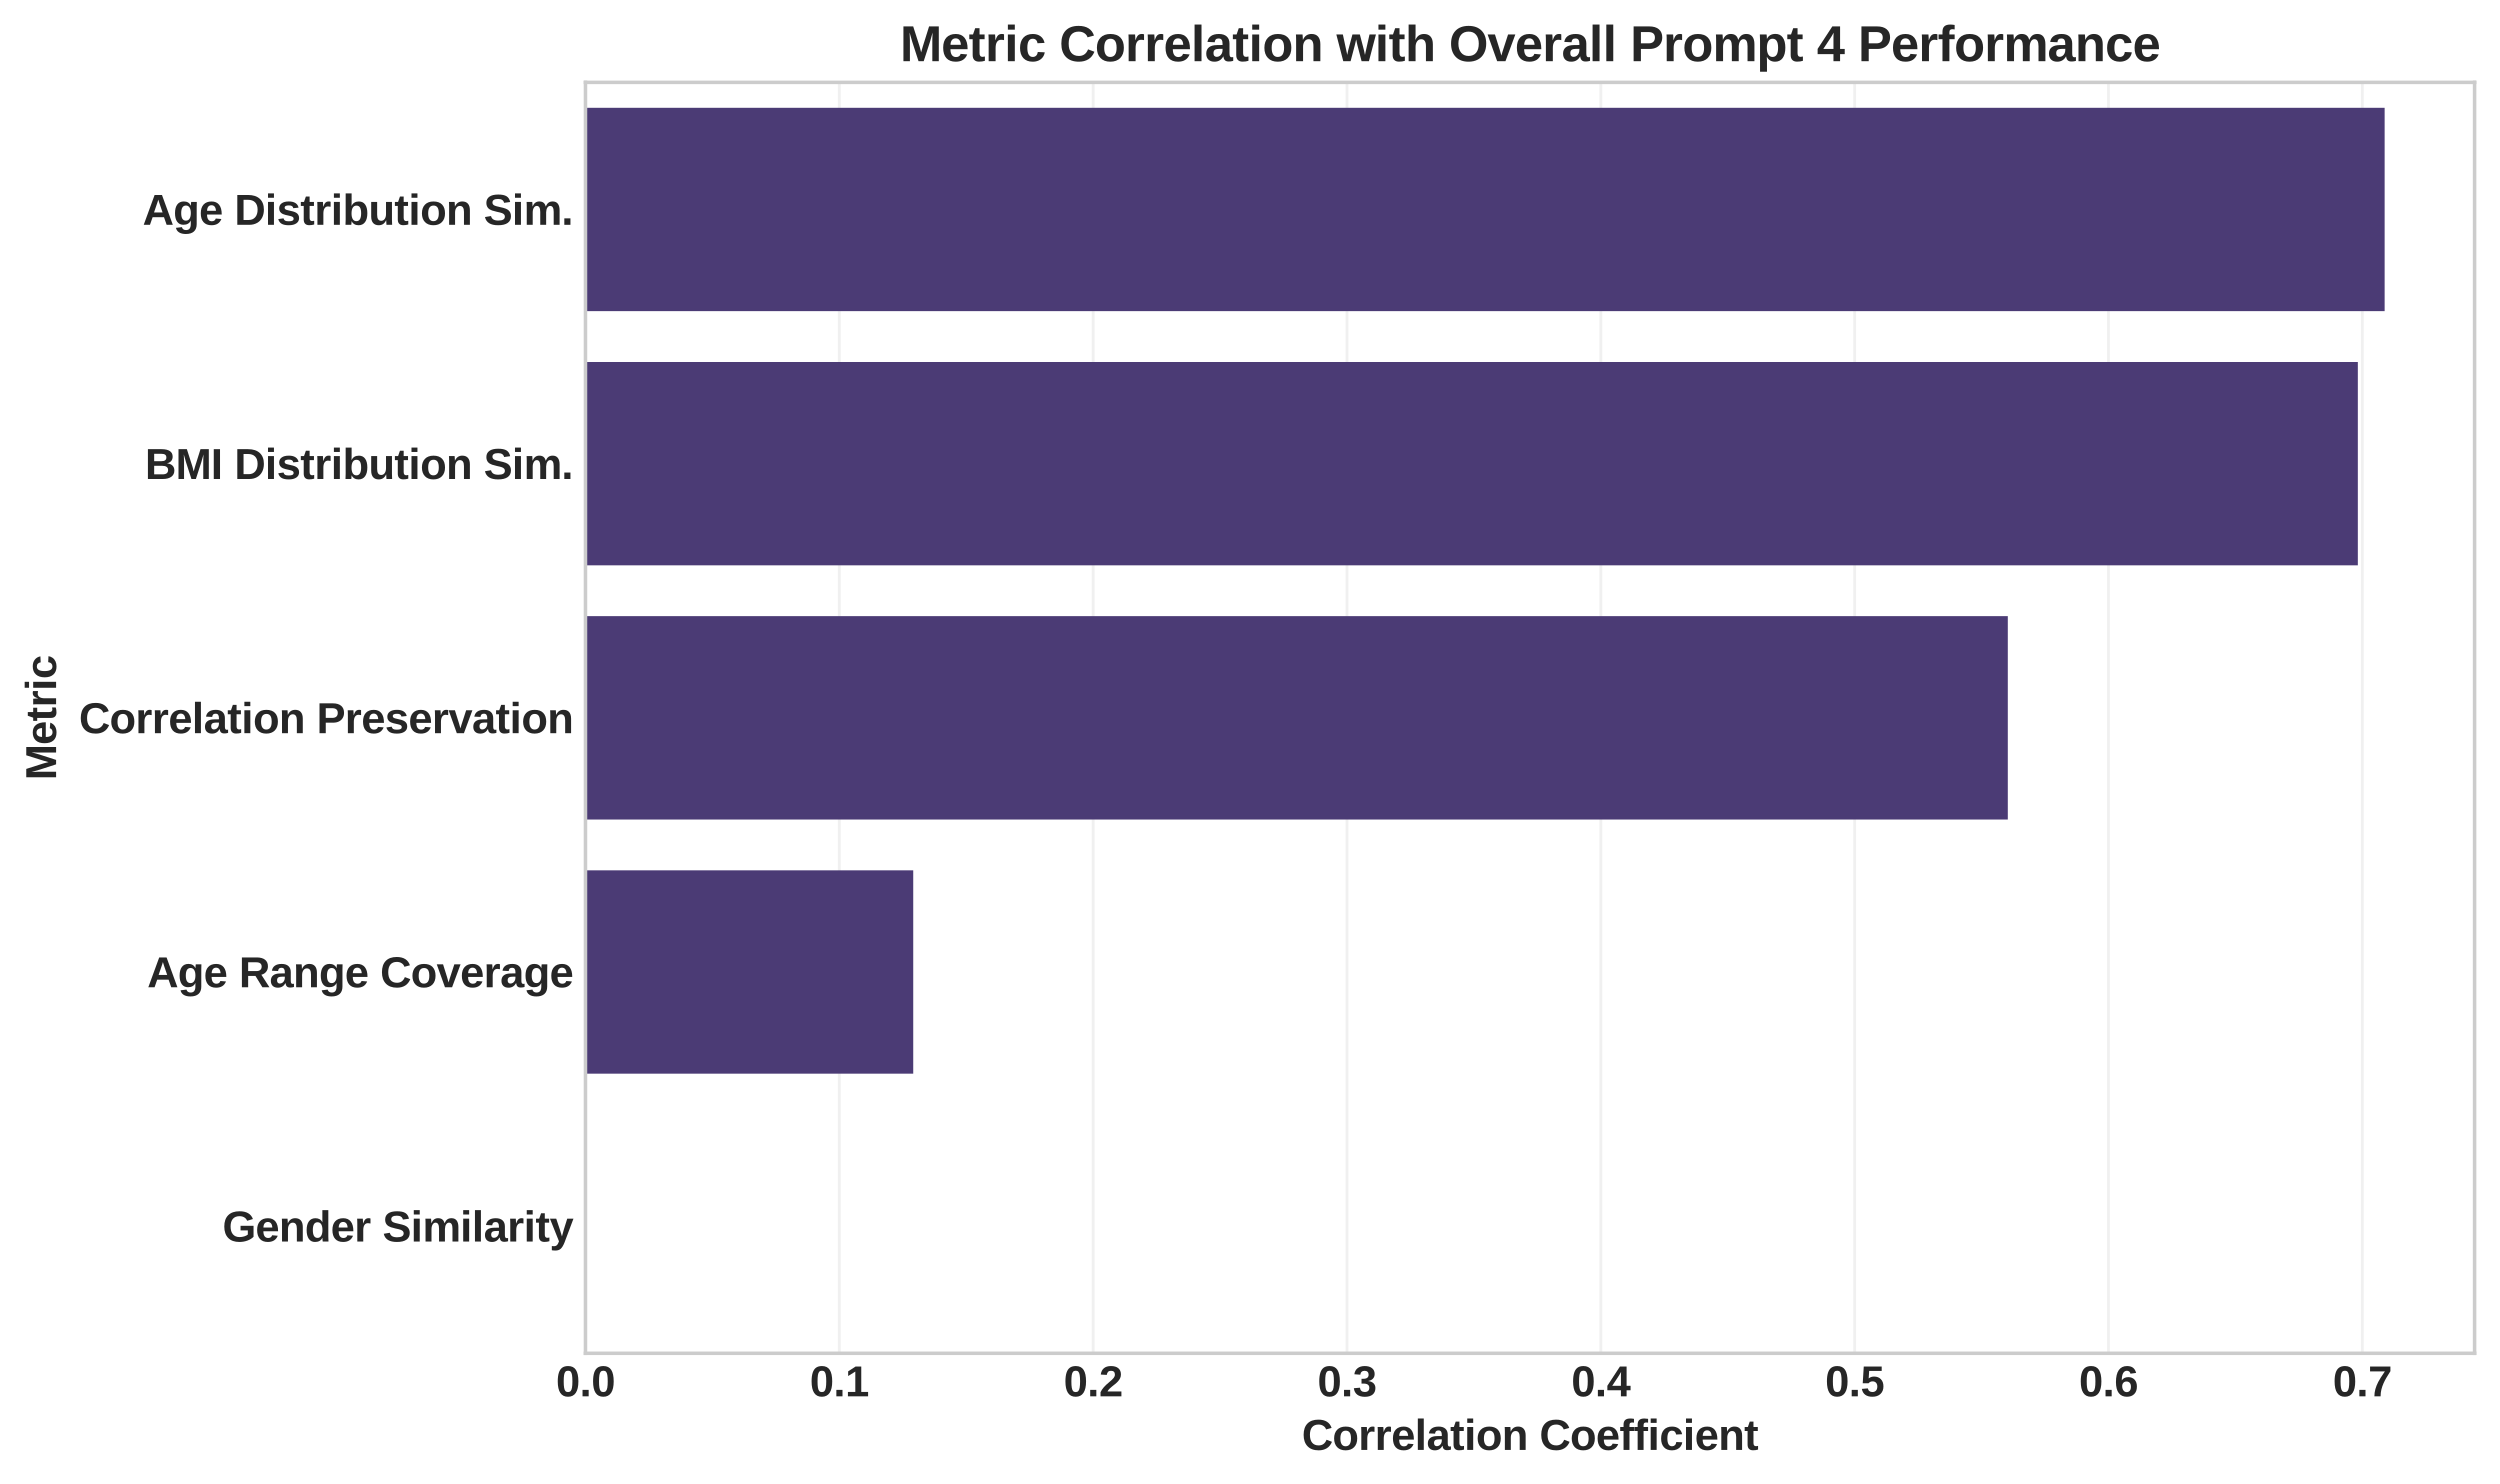 <?xml version="1.0" encoding="utf-8" standalone="no"?>
<!DOCTYPE svg PUBLIC "-//W3C//DTD SVG 1.1//EN"
  "http://www.w3.org/Graphics/SVG/1.1/DTD/svg11.dtd">
<svg xmlns:xlink="http://www.w3.org/1999/xlink" width="708.504pt" height="420.598pt" viewBox="0 0 708.504 420.598" xmlns="http://www.w3.org/2000/svg" version="1.1">
 <defs>
  <style type="text/css">*{stroke-linejoin: round; stroke-linecap: butt}</style>
 </defs>
 <g id="figure_1">
  <g id="patch_1">
   <path d="M -0 420.598 
L 708.504 420.598 
L 708.504 0 
L -0 0 
z
" style="fill: #ffffff"/>
  </g>
  <g id="axes_1">
   <g id="patch_2">
    <path d="M 165.924 383.526 
L 701.304 383.526 
L 701.304 23.346 
L 165.924 23.346 
z
" style="fill: #ffffff"/>
   </g>
   <g id="matplotlib.axis_1">
    <g id="xtick_1">
     <g id="line2d_1">
      <path d="M 165.924 383.526 
L 165.924 23.346 
" clip-path="url(#p07c1768d1d)" style="fill: none; stroke: #cccccc; stroke-opacity: 0.3; stroke-width: 0.8; stroke-linecap: round"/>
     </g>
     <g id="line2d_2"/>
     <g id="text_1">
      <!-- 0.0 -->
      <g style="fill: #262626" transform="translate(157.584 395.722) scale(0.12 -0.12)">
       <defs>
        <path id="LiberationSans-Bold-30" d="M 3297 2203 
Q 3297 1088 2914 512 
Q 2531 -63 1766 -63 
Q 253 -63 253 2203 
Q 253 2994 418 3494 
Q 584 3994 915 4231 
Q 1247 4469 1791 4469 
Q 2572 4469 2934 3903 
Q 3297 3338 3297 2203 
z
M 2416 2203 
Q 2416 2813 2356 3150 
Q 2297 3488 2165 3634 
Q 2034 3781 1784 3781 
Q 1519 3781 1383 3632 
Q 1247 3484 1189 3148 
Q 1131 2813 1131 2203 
Q 1131 1600 1192 1261 
Q 1253 922 1386 775 
Q 1519 628 1772 628 
Q 2022 628 2158 783 
Q 2294 938 2355 1278 
Q 2416 1619 2416 2203 
z
" transform="scale(0.016)"/>
        <path id="LiberationSans-Bold-2e" d="M 434 0 
L 434 953 
L 1338 953 
L 1338 0 
L 434 0 
z
" transform="scale(0.016)"/>
       </defs>
       <use xlink:href="#LiberationSans-Bold-30"/>
       <use xlink:href="#LiberationSans-Bold-2e" transform="translate(55.615 0)"/>
       <use xlink:href="#LiberationSans-Bold-30" transform="translate(83.398 0)"/>
      </g>
     </g>
    </g>
    <g id="xtick_2">
     <g id="line2d_3">
      <path d="M 237.861 383.526 
L 237.861 23.346 
" clip-path="url(#p07c1768d1d)" style="fill: none; stroke: #cccccc; stroke-opacity: 0.3; stroke-width: 0.8; stroke-linecap: round"/>
     </g>
     <g id="line2d_4"/>
     <g id="text_2">
      <!-- 0.1 -->
      <g style="fill: #262626" transform="translate(229.521 395.722) scale(0.12 -0.12)">
       <defs>
        <path id="LiberationSans-Bold-31" d="M 403 0 
L 403 653 
L 1494 653 
L 1494 3656 
L 438 2997 
L 438 3688 
L 1541 4403 
L 2372 4403 
L 2372 653 
L 3381 653 
L 3381 0 
L 403 0 
z
" transform="scale(0.016)"/>
       </defs>
       <use xlink:href="#LiberationSans-Bold-30"/>
       <use xlink:href="#LiberationSans-Bold-2e" transform="translate(55.615 0)"/>
       <use xlink:href="#LiberationSans-Bold-31" transform="translate(83.398 0)"/>
      </g>
     </g>
    </g>
    <g id="xtick_3">
     <g id="line2d_5">
      <path d="M 309.798 383.526 
L 309.798 23.346 
" clip-path="url(#p07c1768d1d)" style="fill: none; stroke: #cccccc; stroke-opacity: 0.3; stroke-width: 0.8; stroke-linecap: round"/>
     </g>
     <g id="line2d_6"/>
     <g id="text_3">
      <!-- 0.2 -->
      <g style="fill: #262626" transform="translate(301.458 395.722) scale(0.12 -0.12)">
       <defs>
        <path id="LiberationSans-Bold-32" d="M 222 0 
L 222 609 
Q 394 988 711 1347 
Q 1028 1706 1509 2097 
Q 1972 2472 2158 2715 
Q 2344 2959 2344 3194 
Q 2344 3769 1766 3769 
Q 1484 3769 1336 3617 
Q 1188 3466 1144 3163 
L 259 3213 
Q 334 3825 717 4147 
Q 1100 4469 1759 4469 
Q 2472 4469 2853 4144 
Q 3234 3819 3234 3231 
Q 3234 2922 3112 2672 
Q 2991 2422 2800 2211 
Q 2609 2000 2376 1815 
Q 2144 1631 1925 1456 
Q 1706 1281 1526 1103 
Q 1347 925 1259 722 
L 3303 722 
L 3303 0 
L 222 0 
z
" transform="scale(0.016)"/>
       </defs>
       <use xlink:href="#LiberationSans-Bold-30"/>
       <use xlink:href="#LiberationSans-Bold-2e" transform="translate(55.615 0)"/>
       <use xlink:href="#LiberationSans-Bold-32" transform="translate(83.398 0)"/>
      </g>
     </g>
    </g>
    <g id="xtick_4">
     <g id="line2d_7">
      <path d="M 381.735 383.526 
L 381.735 23.346 
" clip-path="url(#p07c1768d1d)" style="fill: none; stroke: #cccccc; stroke-opacity: 0.3; stroke-width: 0.8; stroke-linecap: round"/>
     </g>
     <g id="line2d_8"/>
     <g id="text_4">
      <!-- 0.3 -->
      <g style="fill: #262626" transform="translate(373.395 395.722) scale(0.12 -0.12)">
       <defs>
        <path id="LiberationSans-Bold-33" d="M 3328 1222 
Q 3328 603 2922 265 
Q 2516 -72 1766 -72 
Q 1056 -72 637 254 
Q 219 581 147 1197 
L 1041 1275 
Q 1125 641 1763 641 
Q 2078 641 2253 797 
Q 2428 953 2428 1275 
Q 2428 1569 2215 1725 
Q 2003 1881 1584 1881 
L 1278 1881 
L 1278 2591 
L 1566 2591 
Q 1944 2591 2134 2745 
Q 2325 2900 2325 3188 
Q 2325 3459 2173 3614 
Q 2022 3769 1731 3769 
Q 1459 3769 1292 3619 
Q 1125 3469 1100 3194 
L 222 3256 
Q 291 3825 694 4147 
Q 1097 4469 1747 4469 
Q 2438 4469 2827 4158 
Q 3216 3847 3216 3297 
Q 3216 2884 2973 2618 
Q 2731 2353 2275 2266 
L 2275 2253 
Q 2781 2194 3054 1920 
Q 3328 1647 3328 1222 
z
" transform="scale(0.016)"/>
       </defs>
       <use xlink:href="#LiberationSans-Bold-30"/>
       <use xlink:href="#LiberationSans-Bold-2e" transform="translate(55.615 0)"/>
       <use xlink:href="#LiberationSans-Bold-33" transform="translate(83.398 0)"/>
      </g>
     </g>
    </g>
    <g id="xtick_5">
     <g id="line2d_9">
      <path d="M 453.672 383.526 
L 453.672 23.346 
" clip-path="url(#p07c1768d1d)" style="fill: none; stroke: #cccccc; stroke-opacity: 0.3; stroke-width: 0.8; stroke-linecap: round"/>
     </g>
     <g id="line2d_10"/>
     <g id="text_5">
      <!-- 0.4 -->
      <g style="fill: #262626" transform="translate(445.332 395.722) scale(0.12 -0.12)">
       <defs>
        <path id="LiberationSans-Bold-34" d="M 2938 897 
L 2938 0 
L 2100 0 
L 2100 897 
L 97 897 
L 97 1556 
L 1956 4403 
L 2938 4403 
L 2938 1550 
L 3525 1550 
L 3525 897 
L 2938 897 
z
M 2100 2991 
Q 2100 3159 2111 3356 
Q 2122 3553 2128 3609 
Q 2047 3434 1834 3103 
L 813 1550 
L 2100 1550 
L 2100 2991 
z
" transform="scale(0.016)"/>
       </defs>
       <use xlink:href="#LiberationSans-Bold-30"/>
       <use xlink:href="#LiberationSans-Bold-2e" transform="translate(55.615 0)"/>
       <use xlink:href="#LiberationSans-Bold-34" transform="translate(83.398 0)"/>
      </g>
     </g>
    </g>
    <g id="xtick_6">
     <g id="line2d_11">
      <path d="M 525.609 383.526 
L 525.609 23.346 
" clip-path="url(#p07c1768d1d)" style="fill: none; stroke: #cccccc; stroke-opacity: 0.3; stroke-width: 0.8; stroke-linecap: round"/>
     </g>
     <g id="line2d_12"/>
     <g id="text_6">
      <!-- 0.5 -->
      <g style="fill: #262626" transform="translate(517.269 395.722) scale(0.12 -0.12)">
       <defs>
        <path id="LiberationSans-Bold-35" d="M 3381 1466 
Q 3381 766 2945 351 
Q 2509 -63 1750 -63 
Q 1088 -63 689 235 
Q 291 534 197 1100 
L 1075 1172 
Q 1144 891 1319 762 
Q 1494 634 1759 634 
Q 2088 634 2283 843 
Q 2478 1053 2478 1447 
Q 2478 1794 2293 2001 
Q 2109 2209 1778 2209 
Q 1413 2209 1181 1925 
L 325 1925 
L 478 4403 
L 3125 4403 
L 3125 3750 
L 1275 3750 
L 1203 2638 
Q 1522 2919 2000 2919 
Q 2628 2919 3004 2528 
Q 3381 2138 3381 1466 
z
" transform="scale(0.016)"/>
       </defs>
       <use xlink:href="#LiberationSans-Bold-30"/>
       <use xlink:href="#LiberationSans-Bold-2e" transform="translate(55.615 0)"/>
       <use xlink:href="#LiberationSans-Bold-35" transform="translate(83.398 0)"/>
      </g>
     </g>
    </g>
    <g id="xtick_7">
     <g id="line2d_13">
      <path d="M 597.546 383.526 
L 597.546 23.346 
" clip-path="url(#p07c1768d1d)" style="fill: none; stroke: #cccccc; stroke-opacity: 0.3; stroke-width: 0.8; stroke-linecap: round"/>
     </g>
     <g id="line2d_14"/>
     <g id="text_7">
      <!-- 0.6 -->
      <g style="fill: #262626" transform="translate(589.206 395.722) scale(0.12 -0.12)">
       <defs>
        <path id="LiberationSans-Bold-36" d="M 3328 1441 
Q 3328 738 2934 337 
Q 2541 -63 1847 -63 
Q 1069 -63 651 482 
Q 234 1028 234 2100 
Q 234 3278 657 3873 
Q 1081 4469 1869 4469 
Q 2428 4469 2751 4222 
Q 3075 3975 3209 3456 
L 2381 3341 
Q 2263 3775 1850 3775 
Q 1497 3775 1295 3422 
Q 1094 3069 1094 2350 
Q 1234 2584 1484 2709 
Q 1734 2834 2050 2834 
Q 2641 2834 2984 2459 
Q 3328 2084 3328 1441 
z
M 2447 1416 
Q 2447 1791 2273 1989 
Q 2100 2188 1797 2188 
Q 1506 2188 1331 2002 
Q 1156 1816 1156 1509 
Q 1156 1125 1339 873 
Q 1522 622 1819 622 
Q 2116 622 2281 833 
Q 2447 1044 2447 1416 
z
" transform="scale(0.016)"/>
       </defs>
       <use xlink:href="#LiberationSans-Bold-30"/>
       <use xlink:href="#LiberationSans-Bold-2e" transform="translate(55.615 0)"/>
       <use xlink:href="#LiberationSans-Bold-36" transform="translate(83.398 0)"/>
      </g>
     </g>
    </g>
    <g id="xtick_8">
     <g id="line2d_15">
      <path d="M 669.483 383.526 
L 669.483 23.346 
" clip-path="url(#p07c1768d1d)" style="fill: none; stroke: #cccccc; stroke-opacity: 0.3; stroke-width: 0.8; stroke-linecap: round"/>
     </g>
     <g id="line2d_16"/>
     <g id="text_8">
      <!-- 0.7 -->
      <g style="fill: #262626" transform="translate(661.143 395.722) scale(0.12 -0.12)">
       <defs>
        <path id="LiberationSans-Bold-37" d="M 3278 3706 
Q 2981 3238 2717 2797 
Q 2453 2356 2256 1911 
Q 2059 1466 1945 995 
Q 1831 525 1831 0 
L 916 0 
Q 916 550 1059 1064 
Q 1203 1578 1475 2111 
Q 1747 2644 2463 3681 
L 275 3681 
L 275 4403 
L 3278 4403 
L 3278 3706 
z
" transform="scale(0.016)"/>
       </defs>
       <use xlink:href="#LiberationSans-Bold-30"/>
       <use xlink:href="#LiberationSans-Bold-2e" transform="translate(55.615 0)"/>
       <use xlink:href="#LiberationSans-Bold-37" transform="translate(83.398 0)"/>
      </g>
     </g>
    </g>
    <g id="text_9">
     <!-- Correlation Coefficient -->
     <g style="fill: #262626" transform="translate(368.946 410.908) scale(0.12 -0.12)">
      <defs>
       <path id="LiberationSans-Bold-43" d="M 2484 663 
Q 3319 663 3644 1500 
L 4447 1197 
Q 4188 559 3686 248 
Q 3184 -63 2484 -63 
Q 1422 -63 842 539 
Q 263 1141 263 2222 
Q 263 3306 822 3887 
Q 1381 4469 2444 4469 
Q 3219 4469 3706 4158 
Q 4194 3847 4391 3244 
L 3578 3022 
Q 3475 3353 3173 3548 
Q 2872 3744 2463 3744 
Q 1838 3744 1514 3356 
Q 1191 2969 1191 2222 
Q 1191 1463 1523 1063 
Q 1856 663 2484 663 
z
" transform="scale(0.016)"/>
       <path id="LiberationSans-Bold-6f" d="M 3659 1694 
Q 3659 872 3203 404 
Q 2747 -63 1941 -63 
Q 1150 -63 700 406 
Q 250 875 250 1694 
Q 250 2509 700 2976 
Q 1150 3444 1959 3444 
Q 2788 3444 3223 2992 
Q 3659 2541 3659 1694 
z
M 2741 1694 
Q 2741 2297 2544 2569 
Q 2347 2841 1972 2841 
Q 1172 2841 1172 1694 
Q 1172 1128 1367 833 
Q 1563 538 1931 538 
Q 2741 538 2741 1694 
z
" transform="scale(0.016)"/>
       <path id="LiberationSans-Bold-72" d="M 447 0 
L 447 2588 
Q 447 2866 439 3052 
Q 431 3238 422 3381 
L 1259 3381 
Q 1269 3325 1284 3039 
Q 1300 2753 1300 2659 
L 1313 2659 
Q 1441 3016 1541 3161 
Q 1641 3306 1778 3376 
Q 1916 3447 2122 3447 
Q 2291 3447 2394 3400 
L 2394 2666 
Q 2181 2713 2019 2713 
Q 1691 2713 1508 2447 
Q 1325 2181 1325 1659 
L 1325 0 
L 447 0 
z
" transform="scale(0.016)"/>
       <path id="LiberationSans-Bold-65" d="M 1831 -63 
Q 1069 -63 659 389 
Q 250 841 250 1706 
Q 250 2544 665 2994 
Q 1081 3444 1844 3444 
Q 2572 3444 2956 2961 
Q 3341 2478 3341 1547 
L 3341 1522 
L 1172 1522 
Q 1172 1028 1355 776 
Q 1538 525 1875 525 
Q 2341 525 2463 928 
L 3291 856 
Q 2931 -63 1831 -63 
z
M 1831 2891 
Q 1522 2891 1355 2675 
Q 1188 2459 1178 2072 
L 2491 2072 
Q 2466 2481 2294 2686 
Q 2122 2891 1831 2891 
z
" transform="scale(0.016)"/>
       <path id="LiberationSans-Bold-6c" d="M 447 0 
L 447 4638 
L 1325 4638 
L 1325 0 
L 447 0 
z
" transform="scale(0.016)"/>
       <path id="LiberationSans-Bold-61" d="M 1228 -63 
Q 738 -63 463 204 
Q 188 472 188 956 
Q 188 1481 530 1756 
Q 872 2031 1522 2038 
L 2250 2050 
L 2250 2222 
Q 2250 2553 2134 2714 
Q 2019 2875 1756 2875 
Q 1513 2875 1398 2764 
Q 1284 2653 1256 2397 
L 341 2441 
Q 425 2934 792 3189 
Q 1159 3444 1794 3444 
Q 2434 3444 2781 3128 
Q 3128 2813 3128 2231 
L 3128 1000 
Q 3128 716 3192 608 
Q 3256 500 3406 500 
Q 3506 500 3600 519 
L 3600 44 
Q 3522 25 3459 9 
Q 3397 -6 3334 -15 
Q 3272 -25 3201 -31 
Q 3131 -38 3038 -38 
Q 2706 -38 2548 125 
Q 2391 288 2359 603 
L 2341 603 
Q 1972 -63 1228 -63 
z
M 2250 1566 
L 1800 1559 
Q 1494 1547 1366 1492 
Q 1238 1438 1170 1325 
Q 1103 1213 1103 1025 
Q 1103 784 1214 667 
Q 1325 550 1509 550 
Q 1716 550 1886 662 
Q 2056 775 2153 973 
Q 2250 1172 2250 1394 
L 2250 1566 
z
" transform="scale(0.016)"/>
       <path id="LiberationSans-Bold-74" d="M 1313 -56 
Q 925 -56 715 155 
Q 506 366 506 794 
L 506 2788 
L 78 2788 
L 78 3381 
L 550 3381 
L 825 4175 
L 1375 4175 
L 1375 3381 
L 2016 3381 
L 2016 2788 
L 1375 2788 
L 1375 1031 
Q 1375 784 1469 667 
Q 1563 550 1759 550 
Q 1863 550 2053 594 
L 2053 50 
Q 1728 -56 1313 -56 
z
" transform="scale(0.016)"/>
       <path id="LiberationSans-Bold-69" d="M 447 3991 
L 447 4638 
L 1325 4638 
L 1325 3991 
L 447 3991 
z
M 447 0 
L 447 3381 
L 1325 3381 
L 1325 0 
L 447 0 
z
" transform="scale(0.016)"/>
       <path id="LiberationSans-Bold-6e" d="M 2638 0 
L 2638 1897 
Q 2638 2788 2034 2788 
Q 1716 2788 1520 2514 
Q 1325 2241 1325 1813 
L 1325 0 
L 447 0 
L 447 2625 
Q 447 2897 439 3070 
Q 431 3244 422 3381 
L 1259 3381 
Q 1269 3322 1284 3064 
Q 1300 2806 1300 2709 
L 1313 2709 
Q 1491 3097 1759 3272 
Q 2028 3447 2400 3447 
Q 2938 3447 3225 3115 
Q 3513 2784 3513 2147 
L 3513 0 
L 2638 0 
z
" transform="scale(0.016)"/>
       <path id="LiberationSans-Bold-20" transform="scale(0.016)"/>
       <path id="LiberationSans-Bold-66" d="M 1478 2788 
L 1478 0 
L 603 0 
L 603 2788 
L 109 2788 
L 109 3381 
L 603 3381 
L 603 3734 
Q 603 4194 847 4416 
Q 1091 4638 1588 4638 
Q 1834 4638 2144 4588 
L 2144 4022 
Q 2016 4050 1888 4050 
Q 1663 4050 1570 3961 
Q 1478 3872 1478 3647 
L 1478 3381 
L 2144 3381 
L 2144 2788 
L 1478 2788 
z
" transform="scale(0.016)"/>
       <path id="LiberationSans-Bold-63" d="M 1856 -63 
Q 1088 -63 669 395 
Q 250 853 250 1672 
Q 250 2509 672 2976 
Q 1094 3444 1869 3444 
Q 2466 3444 2856 3144 
Q 3247 2844 3347 2316 
L 2463 2272 
Q 2425 2531 2275 2686 
Q 2125 2841 1850 2841 
Q 1172 2841 1172 1706 
Q 1172 538 1863 538 
Q 2113 538 2281 695 
Q 2450 853 2491 1166 
L 3372 1125 
Q 3325 778 3123 506 
Q 2922 234 2594 85 
Q 2266 -63 1856 -63 
z
" transform="scale(0.016)"/>
      </defs>
      <use xlink:href="#LiberationSans-Bold-43"/>
      <use xlink:href="#LiberationSans-Bold-6f" transform="translate(72.217 0)"/>
      <use xlink:href="#LiberationSans-Bold-72" transform="translate(133.301 0)"/>
      <use xlink:href="#LiberationSans-Bold-72" transform="translate(172.217 0)"/>
      <use xlink:href="#LiberationSans-Bold-65" transform="translate(211.133 0)"/>
      <use xlink:href="#LiberationSans-Bold-6c" transform="translate(266.748 0)"/>
      <use xlink:href="#LiberationSans-Bold-61" transform="translate(294.531 0)"/>
      <use xlink:href="#LiberationSans-Bold-74" transform="translate(350.146 0)"/>
      <use xlink:href="#LiberationSans-Bold-69" transform="translate(383.447 0)"/>
      <use xlink:href="#LiberationSans-Bold-6f" transform="translate(411.23 0)"/>
      <use xlink:href="#LiberationSans-Bold-6e" transform="translate(472.314 0)"/>
      <use xlink:href="#LiberationSans-Bold-20" transform="translate(533.398 0)"/>
      <use xlink:href="#LiberationSans-Bold-43" transform="translate(561.182 0)"/>
      <use xlink:href="#LiberationSans-Bold-6f" transform="translate(633.398 0)"/>
      <use xlink:href="#LiberationSans-Bold-65" transform="translate(694.482 0)"/>
      <use xlink:href="#LiberationSans-Bold-66" transform="translate(750.098 0)"/>
      <use xlink:href="#LiberationSans-Bold-66" transform="translate(783.398 0)"/>
      <use xlink:href="#LiberationSans-Bold-69" transform="translate(816.699 0)"/>
      <use xlink:href="#LiberationSans-Bold-63" transform="translate(844.482 0)"/>
      <use xlink:href="#LiberationSans-Bold-69" transform="translate(900.098 0)"/>
      <use xlink:href="#LiberationSans-Bold-65" transform="translate(927.881 0)"/>
      <use xlink:href="#LiberationSans-Bold-6e" transform="translate(983.496 0)"/>
      <use xlink:href="#LiberationSans-Bold-74" transform="translate(1044.58 0)"/>
     </g>
    </g>
   </g>
   <g id="matplotlib.axis_2">
    <g id="ytick_1">
     <g id="line2d_17"/>
     <g id="text_10">
      <!-- Age Distribution Sim. -->
      <g style="fill: #262626" transform="translate(40.426 63.712) scale(0.12 -0.12)">
       <defs>
        <path id="LiberationSans-Bold-41" d="M 3541 0 
L 3150 1125 
L 1472 1125 
L 1081 0 
L 159 0 
L 1766 4403 
L 2853 4403 
L 4453 0 
L 3541 0 
z
M 2309 3725 
L 2291 3656 
Q 2259 3544 2215 3400 
Q 2172 3256 1678 1819 
L 2944 1819 
L 2509 3084 
L 2375 3509 
L 2309 3725 
z
" transform="scale(0.016)"/>
        <path id="LiberationSans-Bold-67" d="M 1863 -1356 
Q 1244 -1356 867 -1120 
Q 491 -884 403 -447 
L 1281 -344 
Q 1328 -547 1483 -662 
Q 1638 -778 1888 -778 
Q 2253 -778 2422 -553 
Q 2591 -328 2591 116 
L 2591 294 
L 2597 628 
L 2591 628 
Q 2300 6 1503 6 
Q 913 6 588 450 
Q 263 894 263 1719 
Q 263 2547 597 2997 
Q 931 3447 1569 3447 
Q 2306 3447 2591 2838 
L 2606 2838 
Q 2606 2947 2620 3134 
Q 2634 3322 2650 3381 
L 3481 3381 
Q 3463 3044 3463 2600 
L 3463 103 
Q 3463 -619 3053 -987 
Q 2644 -1356 1863 -1356 
z
M 2597 1738 
Q 2597 2259 2411 2551 
Q 2225 2844 1881 2844 
Q 1178 2844 1178 1719 
Q 1178 616 1875 616 
Q 2225 616 2411 908 
Q 2597 1200 2597 1738 
z
" transform="scale(0.016)"/>
        <path id="LiberationSans-Bold-44" d="M 4353 2234 
Q 4353 1553 4086 1045 
Q 3819 538 3330 269 
Q 2841 0 2209 0 
L 428 0 
L 428 4403 
L 2022 4403 
Q 3134 4403 3743 3842 
Q 4353 3281 4353 2234 
z
M 3425 2234 
Q 3425 2944 3056 3317 
Q 2688 3691 2003 3691 
L 1350 3691 
L 1350 713 
L 2131 713 
Q 2725 713 3075 1122 
Q 3425 1531 3425 2234 
z
" transform="scale(0.016)"/>
        <path id="LiberationSans-Bold-73" d="M 3297 988 
Q 3297 497 2895 217 
Q 2494 -63 1784 -63 
Q 1088 -63 717 157 
Q 347 378 225 844 
L 997 959 
Q 1063 719 1223 619 
Q 1384 519 1784 519 
Q 2153 519 2322 612 
Q 2491 706 2491 906 
Q 2491 1069 2355 1164 
Q 2219 1259 1894 1325 
Q 1150 1472 890 1598 
Q 631 1725 495 1926 
Q 359 2128 359 2422 
Q 359 2906 732 3176 
Q 1106 3447 1791 3447 
Q 2394 3447 2761 3212 
Q 3128 2978 3219 2534 
L 2441 2453 
Q 2403 2659 2256 2761 
Q 2109 2863 1791 2863 
Q 1478 2863 1322 2783 
Q 1166 2703 1166 2516 
Q 1166 2369 1286 2283 
Q 1406 2197 1691 2141 
Q 2088 2059 2395 1973 
Q 2703 1888 2889 1769 
Q 3075 1650 3186 1464 
Q 3297 1278 3297 988 
z
" transform="scale(0.016)"/>
        <path id="LiberationSans-Bold-62" d="M 3647 1703 
Q 3647 866 3311 401 
Q 2975 -63 2350 -63 
Q 1991 -63 1728 93 
Q 1466 250 1325 544 
L 1319 544 
Q 1319 434 1305 243 
Q 1291 53 1275 0 
L 422 0 
Q 447 291 447 772 
L 447 4638 
L 1325 4638 
L 1325 3344 
L 1313 2794 
L 1325 2794 
Q 1622 3444 2406 3444 
Q 3006 3444 3326 2989 
Q 3647 2534 3647 1703 
z
M 2731 1703 
Q 2731 2278 2562 2556 
Q 2394 2834 2041 2834 
Q 1684 2834 1498 2536 
Q 1313 2238 1313 1675 
Q 1313 1138 1495 838 
Q 1678 538 2034 538 
Q 2731 538 2731 1703 
z
" transform="scale(0.016)"/>
        <path id="LiberationSans-Bold-75" d="M 1275 3381 
L 1275 1484 
Q 1275 594 1875 594 
Q 2194 594 2389 867 
Q 2584 1141 2584 1569 
L 2584 3381 
L 3463 3381 
L 3463 756 
Q 3463 325 3488 0 
L 2650 0 
Q 2613 450 2613 672 
L 2597 672 
Q 2422 288 2151 112 
Q 1881 -63 1509 -63 
Q 972 -63 684 267 
Q 397 597 397 1234 
L 397 3381 
L 1275 3381 
z
" transform="scale(0.016)"/>
        <path id="LiberationSans-Bold-53" d="M 4019 1269 
Q 4019 622 3539 279 
Q 3059 -63 2131 -63 
Q 1284 -63 803 237 
Q 322 538 184 1147 
L 1075 1294 
Q 1166 944 1428 786 
Q 1691 628 2156 628 
Q 3122 628 3122 1216 
Q 3122 1403 3011 1525 
Q 2900 1647 2698 1728 
Q 2497 1809 1925 1925 
Q 1431 2041 1237 2111 
Q 1044 2181 887 2276 
Q 731 2372 622 2506 
Q 513 2641 452 2822 
Q 391 3003 391 3238 
Q 391 3834 839 4151 
Q 1288 4469 2144 4469 
Q 2963 4469 3373 4212 
Q 3784 3956 3903 3366 
L 3009 3244 
Q 2941 3528 2730 3672 
Q 2519 3816 2125 3816 
Q 1288 3816 1288 3291 
Q 1288 3119 1377 3009 
Q 1466 2900 1641 2823 
Q 1816 2747 2350 2631 
Q 2984 2497 3257 2383 
Q 3531 2269 3690 2117 
Q 3850 1966 3934 1755 
Q 4019 1544 4019 1269 
z
" transform="scale(0.016)"/>
        <path id="LiberationSans-Bold-6d" d="M 2438 0 
L 2438 1897 
Q 2438 2788 1925 2788 
Q 1659 2788 1492 2516 
Q 1325 2244 1325 1813 
L 1325 0 
L 447 0 
L 447 2625 
Q 447 2897 439 3070 
Q 431 3244 422 3381 
L 1259 3381 
Q 1269 3322 1284 3064 
Q 1300 2806 1300 2709 
L 1313 2709 
Q 1475 3097 1717 3272 
Q 1959 3447 2297 3447 
Q 3072 3447 3238 2709 
L 3256 2709 
Q 3428 3103 3668 3275 
Q 3909 3447 4281 3447 
Q 4775 3447 5034 3111 
Q 5294 2775 5294 2147 
L 5294 0 
L 4422 0 
L 4422 1897 
Q 4422 2788 3909 2788 
Q 3653 2788 3489 2539 
Q 3325 2291 3309 1853 
L 3309 0 
L 2438 0 
z
" transform="scale(0.016)"/>
       </defs>
       <use xlink:href="#LiberationSans-Bold-41"/>
       <use xlink:href="#LiberationSans-Bold-67" transform="translate(72.217 0)"/>
       <use xlink:href="#LiberationSans-Bold-65" transform="translate(133.301 0)"/>
       <use xlink:href="#LiberationSans-Bold-20" transform="translate(188.916 0)"/>
       <use xlink:href="#LiberationSans-Bold-44" transform="translate(216.699 0)"/>
       <use xlink:href="#LiberationSans-Bold-69" transform="translate(288.916 0)"/>
       <use xlink:href="#LiberationSans-Bold-73" transform="translate(316.699 0)"/>
       <use xlink:href="#LiberationSans-Bold-74" transform="translate(372.314 0)"/>
       <use xlink:href="#LiberationSans-Bold-72" transform="translate(405.615 0)"/>
       <use xlink:href="#LiberationSans-Bold-69" transform="translate(444.531 0)"/>
       <use xlink:href="#LiberationSans-Bold-62" transform="translate(472.314 0)"/>
       <use xlink:href="#LiberationSans-Bold-75" transform="translate(533.398 0)"/>
       <use xlink:href="#LiberationSans-Bold-74" transform="translate(594.482 0)"/>
       <use xlink:href="#LiberationSans-Bold-69" transform="translate(627.783 0)"/>
       <use xlink:href="#LiberationSans-Bold-6f" transform="translate(655.566 0)"/>
       <use xlink:href="#LiberationSans-Bold-6e" transform="translate(716.65 0)"/>
       <use xlink:href="#LiberationSans-Bold-20" transform="translate(777.734 0)"/>
       <use xlink:href="#LiberationSans-Bold-53" transform="translate(805.518 0)"/>
       <use xlink:href="#LiberationSans-Bold-69" transform="translate(872.217 0)"/>
       <use xlink:href="#LiberationSans-Bold-6d" transform="translate(900 0)"/>
       <use xlink:href="#LiberationSans-Bold-2e" transform="translate(988.916 0)"/>
      </g>
     </g>
    </g>
    <g id="ytick_2">
     <g id="line2d_18"/>
     <g id="text_11">
      <!-- BMI Distribution Sim. -->
      <g style="fill: #262626" transform="translate(41.099 135.748) scale(0.12 -0.12)">
       <defs>
        <path id="LiberationSans-Bold-42" d="M 4331 1256 
Q 4331 656 3881 328 
Q 3431 0 2631 0 
L 428 0 
L 428 4403 
L 2444 4403 
Q 3250 4403 3664 4123 
Q 4078 3844 4078 3297 
Q 4078 2922 3870 2664 
Q 3663 2406 3238 2316 
Q 3772 2253 4051 1979 
Q 4331 1706 4331 1256 
z
M 3150 3172 
Q 3150 3469 2961 3594 
Q 2772 3719 2400 3719 
L 1350 3719 
L 1350 2628 
L 2406 2628 
Q 2797 2628 2973 2764 
Q 3150 2900 3150 3172 
z
M 3406 1328 
Q 3406 1947 2519 1947 
L 1350 1947 
L 1350 684 
L 2553 684 
Q 2997 684 3201 845 
Q 3406 1006 3406 1328 
z
" transform="scale(0.016)"/>
        <path id="LiberationSans-Bold-4d" d="M 4084 0 
L 4084 2669 
Q 4084 2759 4086 2850 
Q 4088 2941 4116 3628 
Q 3894 2788 3788 2456 
L 2994 0 
L 2338 0 
L 1544 2456 
L 1209 3628 
Q 1247 2903 1247 2669 
L 1247 0 
L 428 0 
L 428 4403 
L 1663 4403 
L 2450 1941 
L 2519 1703 
L 2669 1113 
L 2866 1819 
L 3675 4403 
L 4903 4403 
L 4903 0 
L 4084 0 
z
" transform="scale(0.016)"/>
        <path id="LiberationSans-Bold-49" d="M 428 0 
L 428 4403 
L 1350 4403 
L 1350 0 
L 428 0 
z
" transform="scale(0.016)"/>
       </defs>
       <use xlink:href="#LiberationSans-Bold-42"/>
       <use xlink:href="#LiberationSans-Bold-4d" transform="translate(72.217 0)"/>
       <use xlink:href="#LiberationSans-Bold-49" transform="translate(155.518 0)"/>
       <use xlink:href="#LiberationSans-Bold-20" transform="translate(183.301 0)"/>
       <use xlink:href="#LiberationSans-Bold-44" transform="translate(211.084 0)"/>
       <use xlink:href="#LiberationSans-Bold-69" transform="translate(283.301 0)"/>
       <use xlink:href="#LiberationSans-Bold-73" transform="translate(311.084 0)"/>
       <use xlink:href="#LiberationSans-Bold-74" transform="translate(366.699 0)"/>
       <use xlink:href="#LiberationSans-Bold-72" transform="translate(400 0)"/>
       <use xlink:href="#LiberationSans-Bold-69" transform="translate(438.916 0)"/>
       <use xlink:href="#LiberationSans-Bold-62" transform="translate(466.699 0)"/>
       <use xlink:href="#LiberationSans-Bold-75" transform="translate(527.783 0)"/>
       <use xlink:href="#LiberationSans-Bold-74" transform="translate(588.867 0)"/>
       <use xlink:href="#LiberationSans-Bold-69" transform="translate(622.168 0)"/>
       <use xlink:href="#LiberationSans-Bold-6f" transform="translate(649.951 0)"/>
       <use xlink:href="#LiberationSans-Bold-6e" transform="translate(711.035 0)"/>
       <use xlink:href="#LiberationSans-Bold-20" transform="translate(772.119 0)"/>
       <use xlink:href="#LiberationSans-Bold-53" transform="translate(799.902 0)"/>
       <use xlink:href="#LiberationSans-Bold-69" transform="translate(866.602 0)"/>
       <use xlink:href="#LiberationSans-Bold-6d" transform="translate(894.385 0)"/>
       <use xlink:href="#LiberationSans-Bold-2e" transform="translate(983.301 0)"/>
      </g>
     </g>
    </g>
    <g id="ytick_3">
     <g id="line2d_19"/>
     <g id="text_12">
      <!-- Correlation Preservation -->
      <g style="fill: #262626" transform="translate(22.386 207.784) scale(0.12 -0.12)">
       <defs>
        <path id="LiberationSans-Bold-50" d="M 4050 3009 
Q 4050 2584 3856 2250 
Q 3663 1916 3302 1733 
Q 2941 1550 2444 1550 
L 1350 1550 
L 1350 0 
L 428 0 
L 428 4403 
L 2406 4403 
Q 3197 4403 3623 4039 
Q 4050 3675 4050 3009 
z
M 3122 2994 
Q 3122 3688 2303 3688 
L 1350 3688 
L 1350 2259 
L 2328 2259 
Q 2709 2259 2915 2448 
Q 3122 2638 3122 2994 
z
" transform="scale(0.016)"/>
        <path id="LiberationSans-Bold-76" d="M 2284 0 
L 1234 0 
L 25 3381 
L 953 3381 
L 1544 1491 
Q 1591 1334 1766 709 
Q 1797 838 1894 1159 
Q 1991 1481 2613 3381 
L 3531 3381 
L 2284 0 
z
" transform="scale(0.016)"/>
       </defs>
       <use xlink:href="#LiberationSans-Bold-43"/>
       <use xlink:href="#LiberationSans-Bold-6f" transform="translate(72.217 0)"/>
       <use xlink:href="#LiberationSans-Bold-72" transform="translate(133.301 0)"/>
       <use xlink:href="#LiberationSans-Bold-72" transform="translate(172.217 0)"/>
       <use xlink:href="#LiberationSans-Bold-65" transform="translate(211.133 0)"/>
       <use xlink:href="#LiberationSans-Bold-6c" transform="translate(266.748 0)"/>
       <use xlink:href="#LiberationSans-Bold-61" transform="translate(294.531 0)"/>
       <use xlink:href="#LiberationSans-Bold-74" transform="translate(350.146 0)"/>
       <use xlink:href="#LiberationSans-Bold-69" transform="translate(383.447 0)"/>
       <use xlink:href="#LiberationSans-Bold-6f" transform="translate(411.23 0)"/>
       <use xlink:href="#LiberationSans-Bold-6e" transform="translate(472.314 0)"/>
       <use xlink:href="#LiberationSans-Bold-20" transform="translate(533.398 0)"/>
       <use xlink:href="#LiberationSans-Bold-50" transform="translate(561.182 0)"/>
       <use xlink:href="#LiberationSans-Bold-72" transform="translate(627.881 0)"/>
       <use xlink:href="#LiberationSans-Bold-65" transform="translate(666.797 0)"/>
       <use xlink:href="#LiberationSans-Bold-73" transform="translate(722.412 0)"/>
       <use xlink:href="#LiberationSans-Bold-65" transform="translate(778.027 0)"/>
       <use xlink:href="#LiberationSans-Bold-72" transform="translate(833.643 0)"/>
       <use xlink:href="#LiberationSans-Bold-76" transform="translate(872.559 0)"/>
       <use xlink:href="#LiberationSans-Bold-61" transform="translate(928.174 0)"/>
       <use xlink:href="#LiberationSans-Bold-74" transform="translate(983.789 0)"/>
       <use xlink:href="#LiberationSans-Bold-69" transform="translate(1017.09 0)"/>
       <use xlink:href="#LiberationSans-Bold-6f" transform="translate(1044.873 0)"/>
       <use xlink:href="#LiberationSans-Bold-6e" transform="translate(1105.957 0)"/>
      </g>
     </g>
    </g>
    <g id="ytick_4">
     <g id="line2d_20"/>
     <g id="text_13">
      <!-- Age Range Coverage -->
      <g style="fill: #262626" transform="translate(41.729 279.793) scale(0.12 -0.12)">
       <defs>
        <path id="LiberationSans-Bold-52" d="M 3453 0 
L 2431 1672 
L 1350 1672 
L 1350 0 
L 428 0 
L 428 4403 
L 2628 4403 
Q 3416 4403 3844 4064 
Q 4272 3725 4272 3091 
Q 4272 2628 4009 2292 
Q 3747 1956 3300 1850 
L 4491 0 
L 3453 0 
z
M 3344 3053 
Q 3344 3688 2531 3688 
L 1350 3688 
L 1350 2388 
L 2556 2388 
Q 2944 2388 3144 2563 
Q 3344 2738 3344 3053 
z
" transform="scale(0.016)"/>
       </defs>
       <use xlink:href="#LiberationSans-Bold-41"/>
       <use xlink:href="#LiberationSans-Bold-67" transform="translate(72.217 0)"/>
       <use xlink:href="#LiberationSans-Bold-65" transform="translate(133.301 0)"/>
       <use xlink:href="#LiberationSans-Bold-20" transform="translate(188.916 0)"/>
       <use xlink:href="#LiberationSans-Bold-52" transform="translate(216.699 0)"/>
       <use xlink:href="#LiberationSans-Bold-61" transform="translate(288.916 0)"/>
       <use xlink:href="#LiberationSans-Bold-6e" transform="translate(344.531 0)"/>
       <use xlink:href="#LiberationSans-Bold-67" transform="translate(405.615 0)"/>
       <use xlink:href="#LiberationSans-Bold-65" transform="translate(466.699 0)"/>
       <use xlink:href="#LiberationSans-Bold-20" transform="translate(522.314 0)"/>
       <use xlink:href="#LiberationSans-Bold-43" transform="translate(550.098 0)"/>
       <use xlink:href="#LiberationSans-Bold-6f" transform="translate(622.314 0)"/>
       <use xlink:href="#LiberationSans-Bold-76" transform="translate(683.398 0)"/>
       <use xlink:href="#LiberationSans-Bold-65" transform="translate(739.014 0)"/>
       <use xlink:href="#LiberationSans-Bold-72" transform="translate(794.629 0)"/>
       <use xlink:href="#LiberationSans-Bold-61" transform="translate(833.545 0)"/>
       <use xlink:href="#LiberationSans-Bold-67" transform="translate(889.16 0)"/>
       <use xlink:href="#LiberationSans-Bold-65" transform="translate(950.244 0)"/>
      </g>
     </g>
    </g>
    <g id="ytick_5">
     <g id="line2d_21"/>
     <g id="text_14">
      <!-- Gender Similarity -->
      <g style="fill: #262626" transform="translate(63.059 351.856) scale(0.12 -0.12)">
       <defs>
        <path id="LiberationSans-Bold-47" d="M 2519 659 
Q 2878 659 3215 764 
Q 3553 869 3738 1031 
L 3738 1641 
L 2663 1641 
L 2663 2322 
L 4581 2322 
L 4581 703 
Q 4231 344 3670 140 
Q 3109 -63 2494 -63 
Q 1419 -63 841 532 
Q 263 1128 263 2222 
Q 263 3309 844 3889 
Q 1425 4469 2516 4469 
Q 4066 4469 4488 3322 
L 3638 3066 
Q 3500 3400 3206 3572 
Q 2913 3744 2516 3744 
Q 1866 3744 1528 3350 
Q 1191 2956 1191 2222 
Q 1191 1475 1539 1067 
Q 1888 659 2519 659 
z
" transform="scale(0.016)"/>
        <path id="LiberationSans-Bold-64" d="M 2638 0 
Q 2625 47 2608 236 
Q 2591 425 2591 550 
L 2578 550 
Q 2294 -63 1497 -63 
Q 906 -63 584 398 
Q 263 859 263 1688 
Q 263 2528 602 2986 
Q 941 3444 1563 3444 
Q 1922 3444 2183 3294 
Q 2444 3144 2584 2847 
L 2591 2847 
L 2584 3403 
L 2584 4638 
L 3463 4638 
L 3463 738 
Q 3463 425 3488 0 
L 2638 0 
z
M 2597 1709 
Q 2597 2256 2414 2551 
Q 2231 2847 1875 2847 
Q 1522 2847 1350 2561 
Q 1178 2275 1178 1688 
Q 1178 538 1869 538 
Q 2216 538 2406 842 
Q 2597 1147 2597 1709 
z
" transform="scale(0.016)"/>
        <path id="LiberationSans-Bold-79" d="M 884 -1328 
Q 569 -1328 331 -1288 
L 331 -663 
Q 497 -688 634 -688 
Q 822 -688 945 -628 
Q 1069 -569 1167 -431 
Q 1266 -294 1388 34 
L 50 3381 
L 978 3381 
L 1509 1797 
Q 1634 1456 1825 753 
L 1903 1050 
L 2106 1784 
L 2606 3381 
L 3525 3381 
L 2188 -178 
Q 1919 -828 1630 -1078 
Q 1341 -1328 884 -1328 
z
" transform="scale(0.016)"/>
       </defs>
       <use xlink:href="#LiberationSans-Bold-47"/>
       <use xlink:href="#LiberationSans-Bold-65" transform="translate(77.783 0)"/>
       <use xlink:href="#LiberationSans-Bold-6e" transform="translate(133.398 0)"/>
       <use xlink:href="#LiberationSans-Bold-64" transform="translate(194.482 0)"/>
       <use xlink:href="#LiberationSans-Bold-65" transform="translate(255.566 0)"/>
       <use xlink:href="#LiberationSans-Bold-72" transform="translate(311.182 0)"/>
       <use xlink:href="#LiberationSans-Bold-20" transform="translate(350.098 0)"/>
       <use xlink:href="#LiberationSans-Bold-53" transform="translate(377.881 0)"/>
       <use xlink:href="#LiberationSans-Bold-69" transform="translate(444.58 0)"/>
       <use xlink:href="#LiberationSans-Bold-6d" transform="translate(472.363 0)"/>
       <use xlink:href="#LiberationSans-Bold-69" transform="translate(561.279 0)"/>
       <use xlink:href="#LiberationSans-Bold-6c" transform="translate(589.062 0)"/>
       <use xlink:href="#LiberationSans-Bold-61" transform="translate(616.846 0)"/>
       <use xlink:href="#LiberationSans-Bold-72" transform="translate(672.461 0)"/>
       <use xlink:href="#LiberationSans-Bold-69" transform="translate(711.377 0)"/>
       <use xlink:href="#LiberationSans-Bold-74" transform="translate(739.16 0)"/>
       <use xlink:href="#LiberationSans-Bold-79" transform="translate(772.461 0)"/>
      </g>
     </g>
    </g>
    <g id="text_15">
     <!-- Metric -->
     <g style="fill: #262626" transform="translate(15.896 221.107) rotate(-90) scale(0.12 -0.12)">
      <use xlink:href="#LiberationSans-Bold-4d"/>
      <use xlink:href="#LiberationSans-Bold-65" transform="translate(83.301 0)"/>
      <use xlink:href="#LiberationSans-Bold-74" transform="translate(138.916 0)"/>
      <use xlink:href="#LiberationSans-Bold-72" transform="translate(172.217 0)"/>
      <use xlink:href="#LiberationSans-Bold-69" transform="translate(211.133 0)"/>
      <use xlink:href="#LiberationSans-Bold-63" transform="translate(238.916 0)"/>
     </g>
    </g>
   </g>
   <g id="patch_3">
    <path d="M 165.924 30.549 
L 675.81 30.549 
L 675.81 88.178 
L 165.924 88.178 
z
" clip-path="url(#p07c1768d1d)" style="fill: #4b3b75"/>
   </g>
   <g id="patch_4">
    <path d="M 165.924 102.585 
L 668.216 102.585 
L 668.216 160.214 
L 165.924 160.214 
z
" clip-path="url(#p07c1768d1d)" style="fill: #4b3b75"/>
   </g>
   <g id="patch_5">
    <path d="M 165.924 174.621 
L 569.015 174.621 
L 569.015 232.25 
L 165.924 232.25 
z
" clip-path="url(#p07c1768d1d)" style="fill: #4b3b75"/>
   </g>
   <g id="patch_6">
    <path d="M 165.924 246.657 
L 258.811 246.657 
L 258.811 304.286 
L 165.924 304.286 
z
" clip-path="url(#p07c1768d1d)" style="fill: #4b3b75"/>
   </g>
   <g id="line2d_22">
    <path clip-path="url(#p07c1768d1d)" style="fill: none; stroke: #424242; stroke-width: 2.25; stroke-linecap: round"/>
   </g>
   <g id="line2d_23">
    <path clip-path="url(#p07c1768d1d)" style="fill: none; stroke: #424242; stroke-width: 2.25; stroke-linecap: round"/>
   </g>
   <g id="line2d_24">
    <path clip-path="url(#p07c1768d1d)" style="fill: none; stroke: #424242; stroke-width: 2.25; stroke-linecap: round"/>
   </g>
   <g id="line2d_25">
    <path clip-path="url(#p07c1768d1d)" style="fill: none; stroke: #424242; stroke-width: 2.25; stroke-linecap: round"/>
   </g>
   <g id="patch_7">
    <path d="M 165.924 383.526 
L 165.924 23.346 
" style="fill: none; stroke: #cccccc; stroke-linejoin: miter; stroke-linecap: square"/>
   </g>
   <g id="patch_8">
    <path d="M 701.304 383.526 
L 701.304 23.346 
" style="fill: none; stroke: #cccccc; stroke-linejoin: miter; stroke-linecap: square"/>
   </g>
   <g id="patch_9">
    <path d="M 165.924 383.526 
L 701.304 383.526 
" style="fill: none; stroke: #cccccc; stroke-linejoin: miter; stroke-linecap: square"/>
   </g>
   <g id="patch_10">
    <path d="M 165.924 23.346 
L 701.304 23.346 
" style="fill: none; stroke: #cccccc; stroke-linejoin: miter; stroke-linecap: square"/>
   </g>
   <g id="text_16">
    <!-- Metric Correlation with Overall Prompt 4 Performance -->
    <g style="fill: #262626" transform="translate(255.074 17.346) scale(0.14 -0.14)">
     <defs>
      <path id="LiberationSans-Bold-77" d="M 4103 0 
L 3175 0 
L 2638 2063 
Q 2600 2203 2491 2756 
L 2328 2056 
L 1784 0 
L 856 0 
L -19 3381 
L 806 3381 
L 1363 797 
L 1406 1028 
L 1484 1394 
L 2016 3381 
L 2956 3381 
L 3475 1394 
Q 3519 1231 3603 797 
L 3691 1209 
L 4178 3381 
L 4991 3381 
L 4103 0 
z
" transform="scale(0.016)"/>
      <path id="LiberationSans-Bold-68" d="M 1313 2706 
Q 1491 3094 1759 3269 
Q 2028 3444 2400 3444 
Q 2938 3444 3225 3112 
Q 3513 2781 3513 2144 
L 3513 0 
L 2638 0 
L 2638 1894 
Q 2638 2784 2034 2784 
Q 1716 2784 1520 2511 
Q 1325 2238 1325 1809 
L 1325 0 
L 447 0 
L 447 4638 
L 1325 4638 
L 1325 3372 
Q 1325 3031 1300 2706 
L 1313 2706 
z
" transform="scale(0.016)"/>
      <path id="LiberationSans-Bold-4f" d="M 4709 2222 
Q 4709 1534 4437 1012 
Q 4166 491 3659 214 
Q 3153 -63 2478 -63 
Q 1441 -63 852 548 
Q 263 1159 263 2222 
Q 263 3281 850 3875 
Q 1438 4469 2484 4469 
Q 3531 4469 4120 3869 
Q 4709 3269 4709 2222 
z
M 3769 2222 
Q 3769 2934 3431 3339 
Q 3094 3744 2484 3744 
Q 1866 3744 1528 3342 
Q 1191 2941 1191 2222 
Q 1191 1497 1536 1080 
Q 1881 663 2478 663 
Q 3097 663 3433 1069 
Q 3769 1475 3769 2222 
z
" transform="scale(0.016)"/>
      <path id="LiberationSans-Bold-70" d="M 3647 1706 
Q 3647 859 3308 398 
Q 2969 -63 2350 -63 
Q 1994 -63 1730 92 
Q 1466 247 1325 538 
L 1306 538 
Q 1325 444 1325 -31 
L 1325 -1328 
L 447 -1328 
L 447 2603 
Q 447 3081 422 3381 
L 1275 3381 
Q 1291 3325 1302 3159 
Q 1313 2994 1313 2831 
L 1325 2831 
Q 1622 3453 2406 3453 
Q 2997 3453 3322 2998 
Q 3647 2544 3647 1706 
z
M 2731 1706 
Q 2731 2844 2034 2844 
Q 1684 2844 1498 2537 
Q 1313 2231 1313 1681 
Q 1313 1134 1498 836 
Q 1684 538 2028 538 
Q 2731 538 2731 1706 
z
" transform="scale(0.016)"/>
     </defs>
     <use xlink:href="#LiberationSans-Bold-4d"/>
     <use xlink:href="#LiberationSans-Bold-65" transform="translate(83.301 0)"/>
     <use xlink:href="#LiberationSans-Bold-74" transform="translate(138.916 0)"/>
     <use xlink:href="#LiberationSans-Bold-72" transform="translate(172.217 0)"/>
     <use xlink:href="#LiberationSans-Bold-69" transform="translate(211.133 0)"/>
     <use xlink:href="#LiberationSans-Bold-63" transform="translate(238.916 0)"/>
     <use xlink:href="#LiberationSans-Bold-20" transform="translate(294.531 0)"/>
     <use xlink:href="#LiberationSans-Bold-43" transform="translate(322.314 0)"/>
     <use xlink:href="#LiberationSans-Bold-6f" transform="translate(394.531 0)"/>
     <use xlink:href="#LiberationSans-Bold-72" transform="translate(455.615 0)"/>
     <use xlink:href="#LiberationSans-Bold-72" transform="translate(494.531 0)"/>
     <use xlink:href="#LiberationSans-Bold-65" transform="translate(533.447 0)"/>
     <use xlink:href="#LiberationSans-Bold-6c" transform="translate(589.062 0)"/>
     <use xlink:href="#LiberationSans-Bold-61" transform="translate(616.846 0)"/>
     <use xlink:href="#LiberationSans-Bold-74" transform="translate(672.461 0)"/>
     <use xlink:href="#LiberationSans-Bold-69" transform="translate(705.762 0)"/>
     <use xlink:href="#LiberationSans-Bold-6f" transform="translate(733.545 0)"/>
     <use xlink:href="#LiberationSans-Bold-6e" transform="translate(794.629 0)"/>
     <use xlink:href="#LiberationSans-Bold-20" transform="translate(855.713 0)"/>
     <use xlink:href="#LiberationSans-Bold-77" transform="translate(883.496 0)"/>
     <use xlink:href="#LiberationSans-Bold-69" transform="translate(961.279 0)"/>
     <use xlink:href="#LiberationSans-Bold-74" transform="translate(989.062 0)"/>
     <use xlink:href="#LiberationSans-Bold-68" transform="translate(1022.363 0)"/>
     <use xlink:href="#LiberationSans-Bold-20" transform="translate(1083.447 0)"/>
     <use xlink:href="#LiberationSans-Bold-4f" transform="translate(1111.23 0)"/>
     <use xlink:href="#LiberationSans-Bold-76" transform="translate(1189.014 0)"/>
     <use xlink:href="#LiberationSans-Bold-65" transform="translate(1244.629 0)"/>
     <use xlink:href="#LiberationSans-Bold-72" transform="translate(1300.244 0)"/>
     <use xlink:href="#LiberationSans-Bold-61" transform="translate(1339.16 0)"/>
     <use xlink:href="#LiberationSans-Bold-6c" transform="translate(1394.775 0)"/>
     <use xlink:href="#LiberationSans-Bold-6c" transform="translate(1422.559 0)"/>
     <use xlink:href="#LiberationSans-Bold-20" transform="translate(1450.342 0)"/>
     <use xlink:href="#LiberationSans-Bold-50" transform="translate(1478.125 0)"/>
     <use xlink:href="#LiberationSans-Bold-72" transform="translate(1544.824 0)"/>
     <use xlink:href="#LiberationSans-Bold-6f" transform="translate(1583.74 0)"/>
     <use xlink:href="#LiberationSans-Bold-6d" transform="translate(1644.824 0)"/>
     <use xlink:href="#LiberationSans-Bold-70" transform="translate(1733.74 0)"/>
     <use xlink:href="#LiberationSans-Bold-74" transform="translate(1794.824 0)"/>
     <use xlink:href="#LiberationSans-Bold-20" transform="translate(1828.125 0)"/>
     <use xlink:href="#LiberationSans-Bold-34" transform="translate(1855.908 0)"/>
     <use xlink:href="#LiberationSans-Bold-20" transform="translate(1911.523 0)"/>
     <use xlink:href="#LiberationSans-Bold-50" transform="translate(1939.307 0)"/>
     <use xlink:href="#LiberationSans-Bold-65" transform="translate(2006.006 0)"/>
     <use xlink:href="#LiberationSans-Bold-72" transform="translate(2061.621 0)"/>
     <use xlink:href="#LiberationSans-Bold-66" transform="translate(2100.537 0)"/>
     <use xlink:href="#LiberationSans-Bold-6f" transform="translate(2133.838 0)"/>
     <use xlink:href="#LiberationSans-Bold-72" transform="translate(2194.922 0)"/>
     <use xlink:href="#LiberationSans-Bold-6d" transform="translate(2233.838 0)"/>
     <use xlink:href="#LiberationSans-Bold-61" transform="translate(2322.754 0)"/>
     <use xlink:href="#LiberationSans-Bold-6e" transform="translate(2378.369 0)"/>
     <use xlink:href="#LiberationSans-Bold-63" transform="translate(2439.453 0)"/>
     <use xlink:href="#LiberationSans-Bold-65" transform="translate(2495.068 0)"/>
    </g>
   </g>
  </g>
 </g>
 <defs>
  <clipPath id="p07c1768d1d">
   <rect x="165.924" y="23.346" width="535.38" height="360.18"/>
  </clipPath>
 </defs>
</svg>
